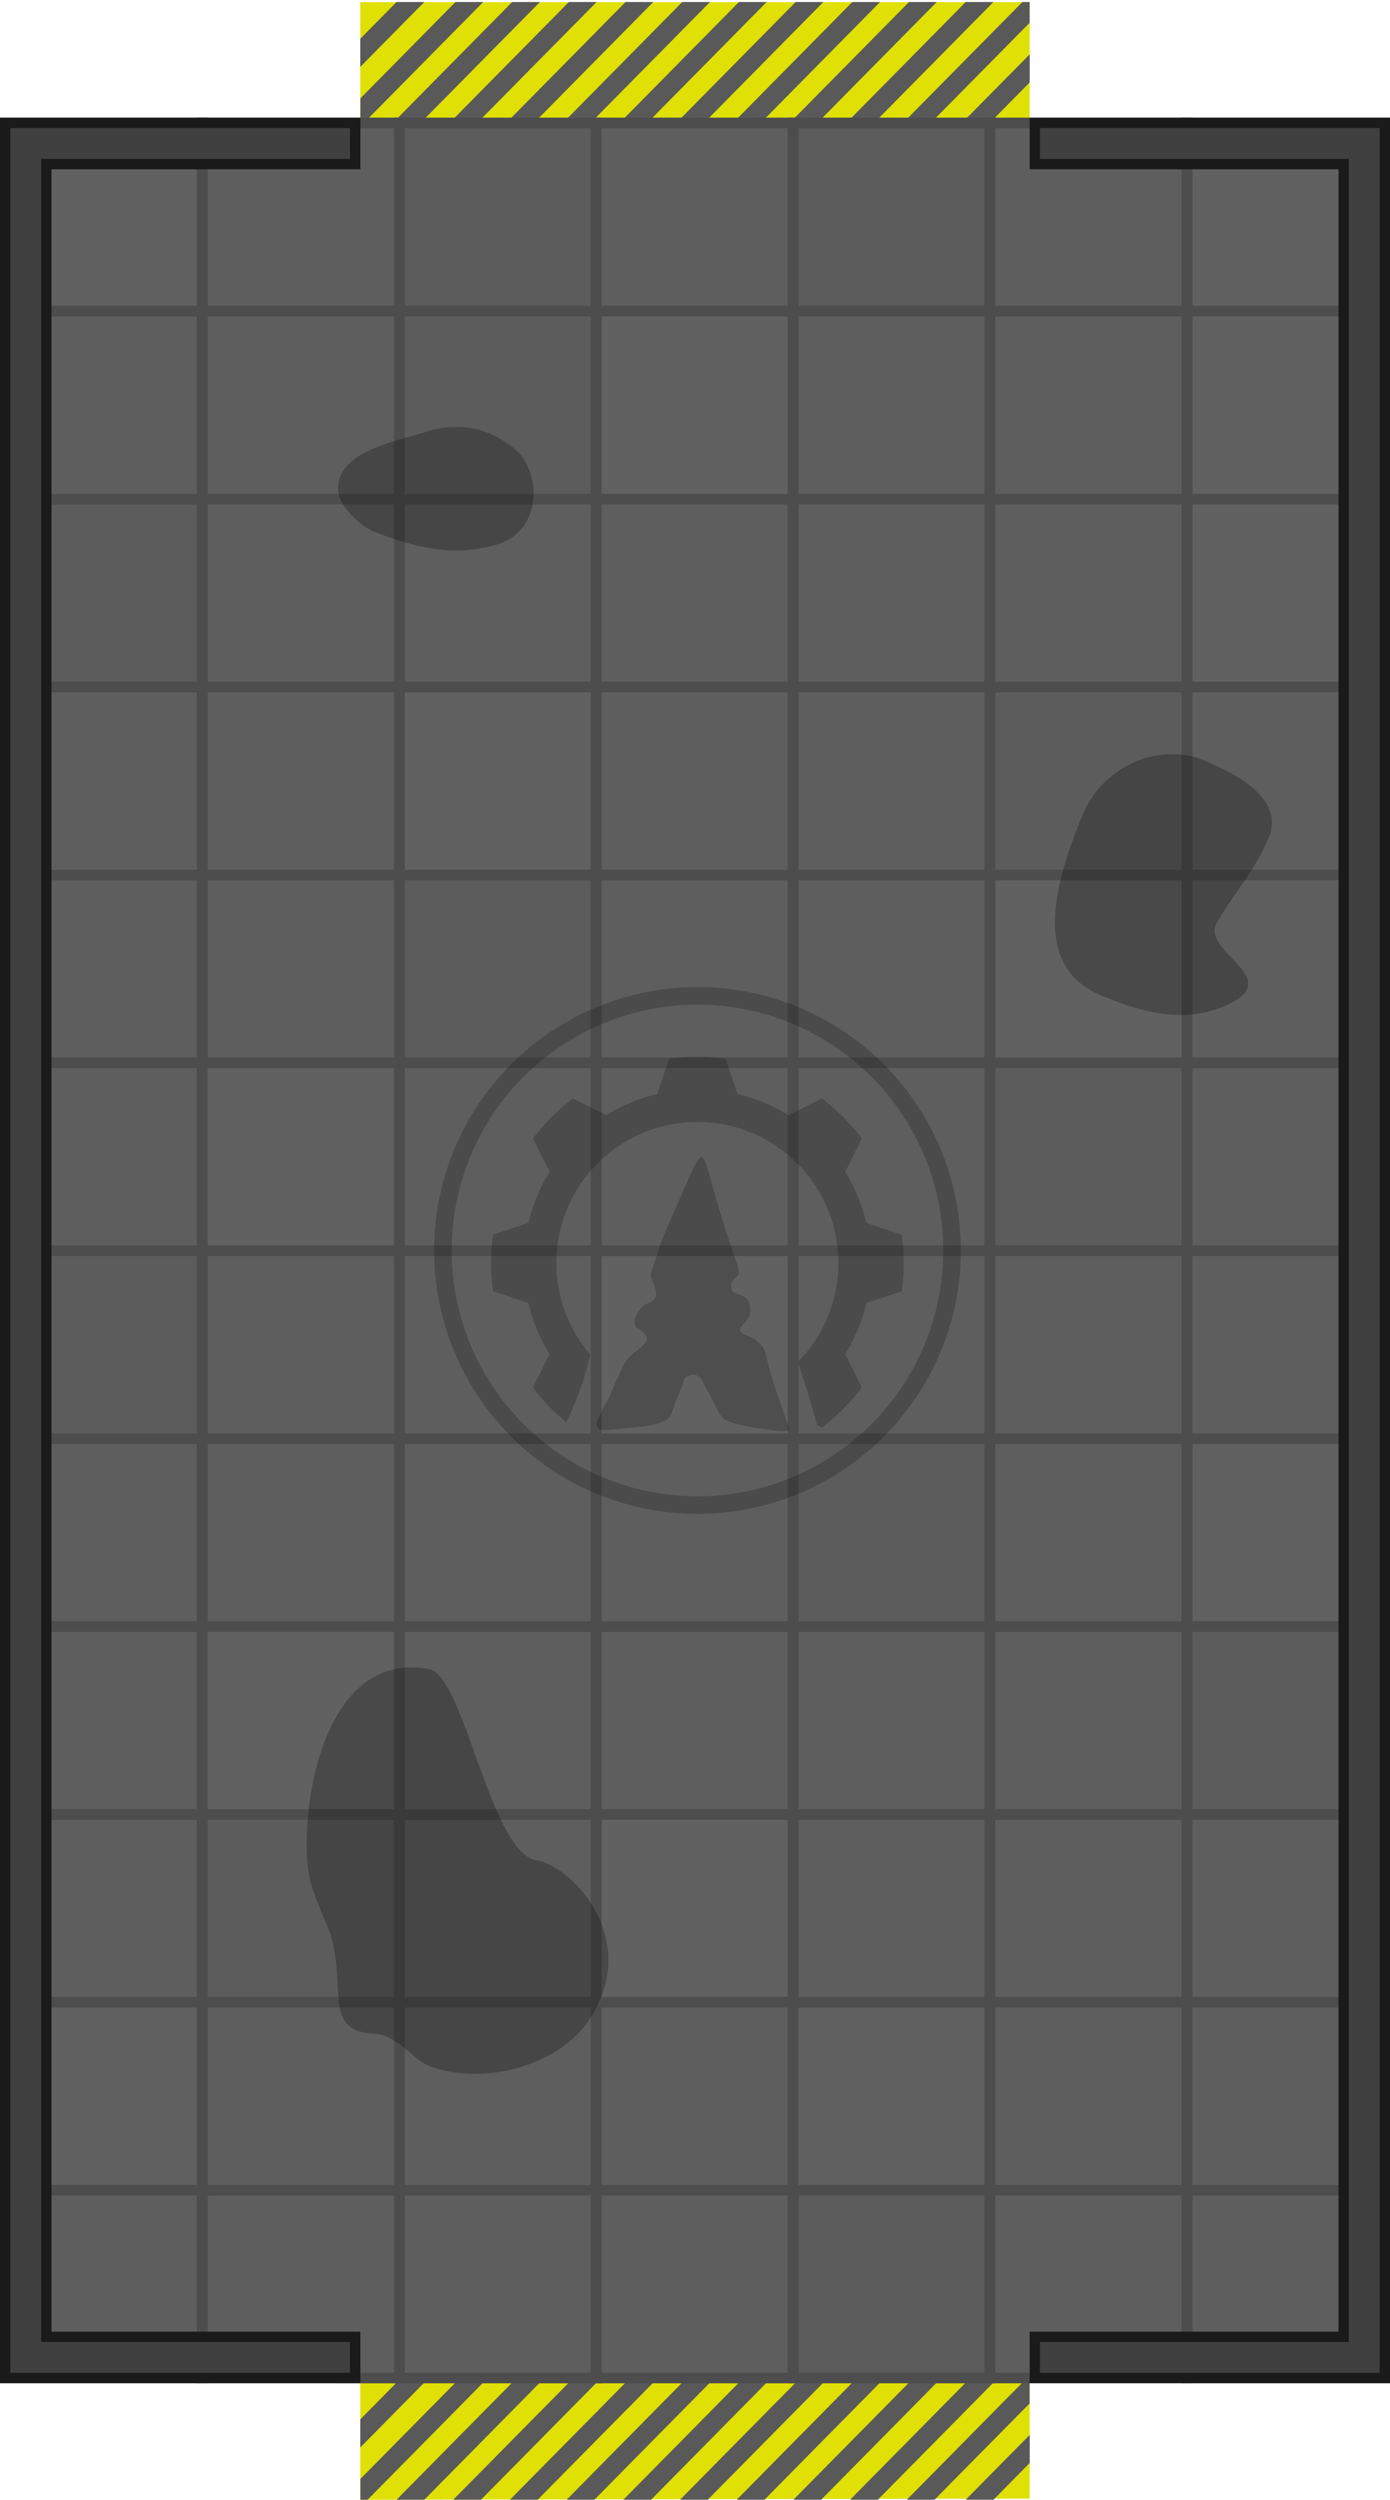 <svg xmlns="http://www.w3.org/2000/svg" width="540.001" height="971.105" viewBox="0 0 285.751 513.876"><path d="M-8844.329 10771.902v23.814l-137.595.233v-24.047z" style="fill:#e0e005;stroke-width:2.628;stroke-linecap:round" transform="translate(9055.994 -10771.456)"/><path d="m-8950.705 10771.868-23.768 24.081h5.701l23.768-24.081zM-8939.05 10771.868l-23.768 24.081h5.701l23.768-24.081zM-8845.811 10771.868l-23.769 24.081h5.702l19.548-19.806v-4.275zM-8844.312 10782.62l-13.156 13.329h5.702l7.454-7.553zM-8962.36 10771.869l-19.547 19.804v4.276h1.48l23.769-24.081zM-8974.47 10771.868l-7.454 7.552v5.776l13.155-13.328zM-8927.395 10771.868l-23.768 24.081h5.7l23.769-24.081zM-8915.74 10771.868l-23.768 24.081h5.7l23.769-24.081zM-8904.086 10771.868l-23.768 24.081h5.701l23.768-24.081zM-8892.43 10771.868l-23.769 24.081h5.701l23.768-24.081zM-8869.121 10771.868l-23.769 24.081h5.702l23.767-24.081zM-8880.776 10771.868l-23.768 24.081h5.7l23.769-24.081zM-8857.467 10771.868l-23.768 24.081h5.701l23.768-24.081z" style="fill:#595959;fill-opacity:1;stroke-width:.995;stroke-linecap:round" transform="translate(9055.994 -10771.456)"/><path d="M-8844.329 10771.902v23.814l-137.595.233v-24.047z" style="fill:#e0e005;stroke-width:2.628;stroke-linecap:round" transform="translate(9055.994 -10282.107)"/><path d="m-8950.705 10771.868-23.768 24.081h5.701l23.768-24.081zM-8939.05 10771.868l-23.768 24.081h5.701l23.768-24.081zM-8845.811 10771.868l-23.769 24.081h5.702l19.548-19.806v-4.275zM-8844.312 10782.62l-13.156 13.329h5.702l7.454-7.553zM-8962.36 10771.869l-19.547 19.804v4.276h1.48l23.769-24.081zM-8974.47 10771.868l-7.454 7.552v5.776l13.155-13.328zM-8927.395 10771.868l-23.768 24.081h5.7l23.769-24.081zM-8915.74 10771.868l-23.768 24.081h5.7l23.769-24.081zM-8904.086 10771.868l-23.768 24.081h5.701l23.768-24.081zM-8892.43 10771.868l-23.769 24.081h5.701l23.768-24.081zM-8869.121 10771.868l-23.769 24.081h5.702l23.767-24.081zM-8880.776 10771.868l-23.768 24.081h5.7l23.769-24.081zM-8857.467 10771.868l-23.768 24.081h5.701l23.768-24.081z" style="fill:#595959;fill-opacity:1;stroke-width:.995;stroke-linecap:round" transform="translate(9055.994 -10282.107)"/><path d="M306.436 130.03v42.845h42.189v-42.846zm4.5 4.5h33.189v33.845h-33.19z" style="fill:#4d4d4d;paint-order:markers stroke fill" transform="matrix(0 .968 -1 0 172.876 152.441)"/><path d="M308.686 132.28h37.689v38.346h-37.689z" style="fill:#5e5e5e;paint-order:markers stroke fill" transform="matrix(0 .968 -1 0 172.876 152.441)"/><path d="M306.436 89.578v42.846h42.189V89.578Zm4.5 4.5h33.189v33.846h-33.19z" style="fill:#4d4d4d;paint-order:markers stroke fill" transform="matrix(0 .968 -1 0 172.876 152.441)"/><path d="M308.686 91.829h37.689v38.345h-37.689z" style="fill:#5e5e5e;paint-order:markers stroke fill" transform="matrix(0 .968 -1 0 172.876 152.441)"/><path d="M306.436 49.047v42.846h42.189V49.047Zm4.5 4.5h33.189v33.846h-33.19z" style="fill:#4d4d4d;paint-order:markers stroke fill" transform="matrix(0 .968 -1 0 172.876 152.441)"/><path d="M308.686 51.296h37.689v38.346h-37.689z" style="fill:#5e5e5e;paint-order:markers stroke fill" transform="matrix(0 .968 -1 0 172.876 152.441)"/><path d="M306.436 8.596V51.44h42.189V8.596Zm4.5 4.5h33.189V46.94h-33.19z" style="fill:#4d4d4d;paint-order:markers stroke fill" transform="matrix(0 .968 -1 0 172.876 152.441)"/><path d="M308.686 10.845h37.689V49.19h-37.689z" style="fill:#5e5e5e;paint-order:markers stroke fill" transform="matrix(0 .968 -1 0 172.876 152.441)"/><path d="M306.436-31.89v42.845h42.189V-31.89zm4.5 4.5h33.189V6.454h-33.19z" style="fill:#4d4d4d;paint-order:markers stroke fill" transform="matrix(0 .968 -1 0 172.876 152.441)"/><path d="M308.686-29.64h37.689V8.705h-37.689z" style="fill:#5c5c5c;paint-order:markers stroke fill" transform="matrix(0 .968 -1 0 172.876 152.441)"/><path d="M306.436-72.342v42.846h42.189v-42.846zm4.5 4.5h33.189v33.846h-33.19z" style="fill:#4d4d4d;paint-order:markers stroke fill" transform="matrix(0 .968 -1 0 172.876 152.441)"/><path d="M308.686-70.092h37.689v38.346h-37.689z" style="fill:#5e5e5e;paint-order:markers stroke fill" transform="matrix(0 .968 -1 0 172.876 152.441)"/><path d="M306.436-112.875v42.846h42.189v-42.846Zm4.5 4.502h33.189v33.844h-33.19z" style="fill:#4d4d4d;paint-order:markers stroke fill" transform="matrix(0 .968 -1 0 172.876 152.441)"/><path d="M308.686-110.624h37.689v38.346h-37.689z" style="fill:#5e5e5e;paint-order:markers stroke fill" transform="matrix(0 .968 -1 0 172.876 152.441)"/><path d="M266.56 130.03v42.845h42.19v-42.846zm4.5 4.5h33.19v33.845h-33.19z" style="fill:#4d4d4d;paint-order:markers stroke fill" transform="matrix(0 .968 -1 0 172.876 152.441)"/><path d="M268.811 132.28H306.5v38.346H268.81Z" style="fill:#616161;paint-order:markers stroke fill" transform="matrix(0 .968 -1 0 172.876 152.441)"/><path d="M266.56 89.578v42.846h42.19V89.578Zm4.5 4.5h33.19v33.846h-33.19z" style="fill:#4d4d4d;paint-order:markers stroke fill" transform="matrix(0 .968 -1 0 172.876 152.441)"/><path d="M268.811 91.829H306.5v38.345H268.81Z" style="fill:#5e5e5e;paint-order:markers stroke fill" transform="matrix(0 .968 -1 0 172.876 152.441)"/><path d="M266.56 49.047v42.846h42.19V49.047Zm4.5 4.5h33.19v33.846h-33.19z" style="fill:#4d4d4d;paint-order:markers stroke fill" transform="matrix(0 .968 -1 0 172.876 152.441)"/><path d="M268.811 51.296H306.5v38.346H268.81Z" style="fill:#5e5e5e;paint-order:markers stroke fill" transform="matrix(0 .968 -1 0 172.876 152.441)"/><path d="M266.56 8.596V51.44h42.19V8.596Zm4.5 4.5h33.19V46.94h-33.19z" style="fill:#4d4d4d;paint-order:markers stroke fill" transform="matrix(0 .968 -1 0 172.876 152.441)"/><path d="M268.811 10.845H306.5V49.19H268.81Z" style="fill:#5e5e5e;paint-order:markers stroke fill" transform="matrix(0 .968 -1 0 172.876 152.441)"/><path d="M266.56-31.89v42.845h42.19V-31.89zm4.5 4.5h33.19V6.454h-33.19z" style="fill:#4d4d4d;paint-order:markers stroke fill" transform="matrix(0 .968 -1 0 172.876 152.441)"/><path d="M268.811-29.64H306.5V8.705H268.81Z" style="fill:#616161;paint-order:markers stroke fill" transform="matrix(0 .968 -1 0 172.876 152.441)"/><path d="M266.56-72.342v42.846h42.19v-42.846zm4.5 4.5h33.19v33.846h-33.19z" style="fill:#4d4d4d;paint-order:markers stroke fill" transform="matrix(0 .968 -1 0 172.876 152.441)"/><path d="M268.811-70.092H306.5v38.346H268.81Z" style="fill:#5e5e5e;paint-order:markers stroke fill" transform="matrix(0 .968 -1 0 172.876 152.441)"/><path d="M266.56-112.875v42.846h42.19v-42.846Zm4.5 4.502h33.19v33.844h-33.19z" style="fill:#4d4d4d;paint-order:markers stroke fill" transform="matrix(0 .968 -1 0 172.876 152.441)"/><path d="M268.811-110.624H306.5v38.346H268.81Z" style="fill:#5e5e5e;paint-order:markers stroke fill" transform="matrix(0 .968 -1 0 172.876 152.441)"/><path d="M226.646 130.03v42.845h42.188v-42.846zm4.5 4.5h33.188v33.845h-33.188z" style="fill:#4d4d4d;paint-order:markers stroke fill" transform="matrix(0 .968 -1 0 172.876 152.441)"/><path d="M228.896 132.28h37.688v38.346h-37.688z" style="fill:#5e5e5e;paint-order:markers stroke fill" transform="matrix(0 .968 -1 0 172.876 152.441)"/><path d="M226.646 89.578v42.846h42.188V89.578Zm4.5 4.5h33.188v33.846h-33.188z" style="fill:#4d4d4d;paint-order:markers stroke fill" transform="matrix(0 .968 -1 0 172.876 152.441)"/><path d="M228.896 91.829h37.688v38.345h-37.688z" style="fill:#5c5c5c;paint-order:markers stroke fill" transform="matrix(0 .968 -1 0 172.876 152.441)"/><path d="M226.646 49.047v42.846h42.188V49.047Zm4.5 4.5h33.188v33.846h-33.188z" style="fill:#4d4d4d;paint-order:markers stroke fill" transform="matrix(0 .968 -1 0 172.876 152.441)"/><path d="M228.896 51.296h37.688v38.346h-37.688Z" style="fill:#5e5e5e;paint-order:markers stroke fill" transform="matrix(0 .968 -1 0 172.876 152.441)"/><path d="M226.646 8.596V51.44h42.188V8.596Zm4.5 4.5h33.188V46.94h-33.188z" style="fill:#4d4d4d;paint-order:markers stroke fill" transform="matrix(0 .968 -1 0 172.876 152.441)"/><path d="M228.896 10.845h37.688V49.19h-37.688z" style="fill:#616161;paint-order:markers stroke fill" transform="matrix(0 .968 -1 0 172.876 152.441)"/><path d="M226.646-31.89v42.845h42.188V-31.89zm4.5 4.5h33.188V6.454h-33.188z" style="fill:#4d4d4d;paint-order:markers stroke fill" transform="matrix(0 .968 -1 0 172.876 152.441)"/><path d="M228.896-29.64h37.688V8.705h-37.688z" style="fill:#5e5e5e;paint-order:markers stroke fill" transform="matrix(0 .968 -1 0 172.876 152.441)"/><path d="M226.646-72.342v42.846h42.188v-42.846zm4.5 4.5h33.188v33.846h-33.188z" style="fill:#4d4d4d;paint-order:markers stroke fill" transform="matrix(0 .968 -1 0 172.876 152.441)"/><path d="M228.896-70.092h37.688v38.346h-37.688z" style="fill:#5e5e5e;paint-order:markers stroke fill" transform="matrix(0 .968 -1 0 172.876 152.441)"/><path d="M226.646-112.875v42.846h42.188v-42.846Zm4.5 4.502h33.188v33.844h-33.188z" style="fill:#4d4d4d;paint-order:markers stroke fill" transform="matrix(0 .968 -1 0 172.876 152.441)"/><path d="M228.896-110.624h37.688v38.346h-37.688z" style="fill:#5e5e5e;paint-order:markers stroke fill" transform="matrix(0 .968 -1 0 172.876 152.441)"/><path d="M186.77 130.03v42.845h42.189v-42.846zm4.5 4.5h33.189v33.845h-33.19z" style="fill:#4d4d4d;paint-order:markers stroke fill" transform="matrix(0 .968 -1 0 172.876 152.441)"/><path d="M189.02 132.28h37.689v38.346H189.02z" style="fill:#5e5e5e;paint-order:markers stroke fill" transform="matrix(0 .968 -1 0 172.876 152.441)"/><path d="M186.77 89.578v42.846h42.189V89.578Zm4.5 4.5h33.189v33.846h-33.19z" style="fill:#4d4d4d;paint-order:markers stroke fill" transform="matrix(0 .968 -1 0 172.876 152.441)"/><path d="M189.02 91.829h37.689v38.345H189.02z" style="fill:#616161;paint-order:markers stroke fill" transform="matrix(0 .968 -1 0 172.876 152.441)"/><path d="M186.77 49.047v42.846h42.189V49.047Zm4.5 4.5h33.189v33.846h-33.19z" style="fill:#4d4d4d;paint-order:markers stroke fill" transform="matrix(0 .968 -1 0 172.876 152.441)"/><path d="M189.02 51.296h37.689v38.346H189.02z" style="fill:#5e5e5e;paint-order:markers stroke fill" transform="matrix(0 .968 -1 0 172.876 152.441)"/><path d="M186.77 8.596V51.44h42.189V8.596Zm4.5 4.5h33.189V46.94h-33.19z" style="fill:#4d4d4d;paint-order:markers stroke fill" transform="matrix(0 .968 -1 0 172.876 152.441)"/><path d="M189.02 10.845h37.689V49.19H189.02z" style="fill:#5e5e5e;paint-order:markers stroke fill" transform="matrix(0 .968 -1 0 172.876 152.441)"/><path d="M186.77-31.89v42.845h42.189V-31.89zm4.5 4.5h33.189V6.454h-33.19z" style="fill:#4d4d4d;paint-order:markers stroke fill" transform="matrix(0 .968 -1 0 172.876 152.441)"/><path d="M189.02-29.64h37.689V8.705H189.02z" style="fill:#5e5e5e;paint-order:markers stroke fill" transform="matrix(0 .968 -1 0 172.876 152.441)"/><path d="M186.77-72.342v42.846h42.189v-42.846zm4.5 4.5h33.189v33.846h-33.19z" style="fill:#4d4d4d;paint-order:markers stroke fill" transform="matrix(0 .968 -1 0 172.876 152.441)"/><path d="M189.02-70.092h37.689v38.346H189.02z" style="fill:#5e5e5e;paint-order:markers stroke fill" transform="matrix(0 .968 -1 0 172.876 152.441)"/><path d="M186.77-112.875v42.846h42.189v-42.846Zm4.5 4.502h33.189v33.844h-33.19z" style="fill:#4d4d4d;paint-order:markers stroke fill" transform="matrix(0 .968 -1 0 172.876 152.441)"/><path d="M189.02-110.624h37.689v38.346H189.02z" style="fill:#5c5c5c;paint-order:markers stroke fill" transform="matrix(0 .968 -1 0 172.876 152.441)"/><path d="M146.854 130.03v42.845h42.189v-42.846zm4.5 4.5h33.189v33.845h-33.19z" style="fill:#4d4d4d;paint-order:markers stroke fill" transform="matrix(0 .968 -1 0 172.876 152.441)"/><path d="M149.104 132.28h37.688v38.346h-37.688z" style="fill:#5e5e5e;paint-order:markers stroke fill" transform="matrix(0 .968 -1 0 172.876 152.441)"/><path d="M146.854 89.578v42.846h42.189V89.578Zm4.5 4.5h33.189v33.846h-33.19z" style="fill:#4d4d4d;paint-order:markers stroke fill" transform="matrix(0 .968 -1 0 172.876 152.441)"/><path d="M149.104 91.829h37.688v38.345h-37.688z" style="fill:#5e5e5e;paint-order:markers stroke fill" transform="matrix(0 .968 -1 0 172.876 152.441)"/><path d="M146.854 49.047v42.846h42.189V49.047Zm4.5 4.5h33.189v33.846h-33.19z" style="fill:#4d4d4d;paint-order:markers stroke fill" transform="matrix(0 .968 -1 0 172.876 152.441)"/><path d="M149.104 51.296h37.688v38.346h-37.688z" style="fill:#5e5e5e;paint-order:markers stroke fill" transform="matrix(0 .968 -1 0 172.876 152.441)"/><path d="M146.854 8.596V51.44h42.189V8.596Zm4.5 4.5h33.189V46.94h-33.19z" style="fill:#4d4d4d;paint-order:markers stroke fill" transform="matrix(0 .968 -1 0 172.876 152.441)"/><path d="M149.104 10.845h37.688V49.19h-37.688z" style="fill:#5e5e5e;paint-order:markers stroke fill" transform="matrix(0 .968 -1 0 172.876 152.441)"/><path d="M146.854-31.89v42.845h42.189V-31.89zm4.5 4.5h33.189V6.454h-33.19z" style="fill:#4d4d4d;paint-order:markers stroke fill" transform="matrix(0 .968 -1 0 172.876 152.441)"/><path d="M149.104-29.64h37.688V8.705h-37.688z" style="fill:#5c5c5c;paint-order:markers stroke fill" transform="matrix(0 .968 -1 0 172.876 152.441)"/><path d="M146.854-72.342v42.846h42.189v-42.846zm4.5 4.5h33.189v33.846h-33.19z" style="fill:#4d4d4d;paint-order:markers stroke fill" transform="matrix(0 .968 -1 0 172.876 152.441)"/><path d="M149.104-70.092h37.688v38.346h-37.688z" style="fill:#5e5e5e;paint-order:markers stroke fill" transform="matrix(0 .968 -1 0 172.876 152.441)"/><path d="M146.854-112.875v42.846h42.189v-42.846Zm4.5 4.502h33.189v33.844h-33.19z" style="fill:#4d4d4d;paint-order:markers stroke fill" transform="matrix(0 .968 -1 0 172.876 152.441)"/><path d="M149.104-110.624h37.688v38.346h-37.688z" style="fill:#616161;paint-order:markers stroke fill" transform="matrix(0 .968 -1 0 172.876 152.441)"/><path d="M106.979 130.03v42.845h42.189v-42.846zm4.5 4.5h33.187v33.845h-33.187z" style="fill:#4d4d4d;paint-order:markers stroke fill" transform="matrix(0 .968 -1 0 172.876 152.441)"/><path d="M109.228 132.28h37.689v38.346h-37.689z" style="fill:#5c5c5c;paint-order:markers stroke fill" transform="matrix(0 .968 -1 0 172.876 152.441)"/><path d="M106.979 89.578v42.846h42.189V89.578Zm4.5 4.5h33.187v33.846h-33.187z" style="fill:#4d4d4d;paint-order:markers stroke fill" transform="matrix(0 .968 -1 0 172.876 152.441)"/><path d="M109.228 91.829h37.689v38.345h-37.689z" style="fill:#5e5e5e;paint-order:markers stroke fill" transform="matrix(0 .968 -1 0 172.876 152.441)"/><path d="M106.979 49.047v42.846h42.189V49.047Zm4.5 4.5h33.187v33.846h-33.187z" style="fill:#4d4d4d;paint-order:markers stroke fill" transform="matrix(0 .968 -1 0 172.876 152.441)"/><path d="M109.228 51.296h37.689v38.346h-37.689Z" style="fill:#5e5e5e;paint-order:markers stroke fill" transform="matrix(0 .968 -1 0 172.876 152.441)"/><path d="M106.979 8.596V51.44h42.189V8.596Zm4.5 4.5h33.187V46.94h-33.187z" style="fill:#4d4d4d;paint-order:markers stroke fill" transform="matrix(0 .968 -1 0 172.876 152.441)"/><path d="M109.228 10.845h37.689V49.19h-37.689z" style="fill:#616161;paint-order:markers stroke fill" transform="matrix(0 .968 -1 0 172.876 152.441)"/><path d="M106.979-31.89v42.845h42.189V-31.89zm4.5 4.5h33.187V6.454h-33.187z" style="fill:#4d4d4d;paint-order:markers stroke fill" transform="matrix(0 .968 -1 0 172.876 152.441)"/><path d="M109.228-29.64h37.689V8.705h-37.689z" style="fill:#5e5e5e;paint-order:markers stroke fill" transform="matrix(0 .968 -1 0 172.876 152.441)"/><path d="M106.979-72.342v42.846h42.189v-42.846zm4.5 4.5h33.187v33.846h-33.187z" style="fill:#4d4d4d;paint-order:markers stroke fill" transform="matrix(0 .968 -1 0 172.876 152.441)"/><path d="M109.228-70.092h37.689v38.346h-37.689z" style="fill:#5e5e5e;paint-order:markers stroke fill" transform="matrix(0 .968 -1 0 172.876 152.441)"/><path d="M106.979-112.875v42.846h42.189v-42.846Zm4.5 4.502h33.187v33.844h-33.187z" style="fill:#4d4d4d;paint-order:markers stroke fill" transform="matrix(0 .968 -1 0 172.876 152.441)"/><path d="M109.228-110.624h37.689v38.346h-37.689z" style="fill:#5e5e5e;paint-order:markers stroke fill" transform="matrix(0 .968 -1 0 172.876 152.441)"/><path d="M67.05 130.03v42.845h42.19v-42.846zm4.5 4.5h33.19v33.845H71.55Z" style="fill:#4d4d4d;paint-order:markers stroke fill" transform="matrix(0 .968 -1 0 172.876 152.441)"/><path d="M69.3 132.28h37.69v38.346H69.3z" style="fill:#5e5e5e;paint-order:markers stroke fill" transform="matrix(0 .968 -1 0 172.876 152.441)"/><path d="M67.05 89.578v42.846h42.19V89.578Zm4.5 4.5h33.19v33.846H71.55Z" style="fill:#4d4d4d;paint-order:markers stroke fill" transform="matrix(0 .968 -1 0 172.876 152.441)"/><path d="M69.3 91.829h37.69v38.345H69.3z" style="fill:#616161;paint-order:markers stroke fill" transform="matrix(0 .968 -1 0 172.876 152.441)"/><path d="M67.05 49.047v42.846h42.19V49.047Zm4.5 4.5h33.19v33.846H71.55Z" style="fill:#4d4d4d;paint-order:markers stroke fill" transform="matrix(0 .968 -1 0 172.876 152.441)"/><path d="M69.3 51.296h37.69v38.346H69.3z" style="fill:#5e5e5e;paint-order:markers stroke fill" transform="matrix(0 .968 -1 0 172.876 152.441)"/><path d="M67.05 8.596V51.44h42.19V8.596Zm4.5 4.5h33.19V46.94H71.55Z" style="fill:#4d4d4d;paint-order:markers stroke fill" transform="matrix(0 .968 -1 0 172.876 152.441)"/><path d="M69.3 10.845h37.69V49.19H69.3z" style="fill:#5e5e5e;paint-order:markers stroke fill" transform="matrix(0 .968 -1 0 172.876 152.441)"/><path d="M67.05-31.89v42.845h42.19V-31.89zm4.5 4.5h33.19V6.454H71.55Z" style="fill:#4d4d4d;paint-order:markers stroke fill" transform="matrix(0 .968 -1 0 172.876 152.441)"/><path d="M69.3-29.64h37.69V8.705H69.3z" style="fill:#5e5e5e;paint-order:markers stroke fill" transform="matrix(0 .968 -1 0 172.876 152.441)"/><path d="M67.05-72.342v42.846h42.19v-42.846zm4.5 4.5h33.19v33.846H71.55Z" style="fill:#4d4d4d;paint-order:markers stroke fill" transform="matrix(0 .968 -1 0 172.876 152.441)"/><path d="M69.3-70.092h37.69v38.346H69.3z" style="fill:#5c5c5c;paint-order:markers stroke fill" transform="matrix(0 .968 -1 0 172.876 152.441)"/><path d="M67.05-112.875v42.846h42.19v-42.846Zm4.5 4.502h33.19v33.844H71.55Z" style="fill:#4d4d4d;paint-order:markers stroke fill" transform="matrix(0 .968 -1 0 172.876 152.441)"/><path d="M69.3-110.624h37.69v38.346H69.3z" style="fill:#5e5e5e;paint-order:markers stroke fill" transform="matrix(0 .968 -1 0 172.876 152.441)"/><path d="M27.135 130.03v42.845h42.19v-42.846zm4.5 4.5h33.19v33.845h-33.19Z" style="fill:#4d4d4d;paint-order:markers stroke fill" transform="matrix(0 .968 -1 0 172.876 152.441)"/><path d="M29.385 132.28h37.689v38.346H29.385Z" style="fill:#5e5e5e;paint-order:markers stroke fill" transform="matrix(0 .968 -1 0 172.876 152.441)"/><path d="M27.135 89.578v42.846h42.19V89.578Zm4.5 4.5h33.19v33.846h-33.19Z" style="fill:#4d4d4d;paint-order:markers stroke fill" transform="matrix(0 .968 -1 0 172.876 152.441)"/><path d="M29.385 91.829h37.689v38.345H29.385Z" style="fill:#5e5e5e;paint-order:markers stroke fill" transform="matrix(0 .968 -1 0 172.876 152.441)"/><path d="M27.135 49.047v42.846h42.19V49.047Zm4.5 4.5h33.19v33.846h-33.19Z" style="fill:#4d4d4d;paint-order:markers stroke fill" transform="matrix(0 .968 -1 0 172.876 152.441)"/><path d="M29.385 51.296h37.689v38.346H29.385Z" style="fill:#5c5c5c;paint-order:markers stroke fill" transform="matrix(0 .968 -1 0 172.876 152.441)"/><path d="M27.135 8.596V51.44h42.19V8.596Zm4.5 4.5h33.19V46.94h-33.19Z" style="fill:#4d4d4d;paint-order:markers stroke fill" transform="matrix(0 .968 -1 0 172.876 152.441)"/><path d="M29.385 10.845h37.689V49.19H29.385Z" style="fill:#5e5e5e;paint-order:markers stroke fill" transform="matrix(0 .968 -1 0 172.876 152.441)"/><path d="M27.135-31.89v42.845h42.19V-31.89zm4.5 4.5h33.19V6.454h-33.19Z" style="fill:#4d4d4d;paint-order:markers stroke fill" transform="matrix(0 .968 -1 0 172.876 152.441)"/><path d="M29.385-29.64h37.689V8.705H29.385Z" style="fill:#5e5e5e;paint-order:markers stroke fill" transform="matrix(0 .968 -1 0 172.876 152.441)"/><path d="M27.135-72.342v42.846h42.19v-42.846zm4.5 4.5h33.19v33.846h-33.19Z" style="fill:#4d4d4d;paint-order:markers stroke fill" transform="matrix(0 .968 -1 0 172.876 152.441)"/><path d="M29.385-70.092h37.689v38.346H29.385Z" style="fill:#616161;paint-order:markers stroke fill" transform="matrix(0 .968 -1 0 172.876 152.441)"/><path d="M27.135-112.875v42.846h42.19v-42.846Zm4.5 4.502h33.19v33.844h-33.19Z" style="fill:#4d4d4d;paint-order:markers stroke fill" transform="matrix(0 .968 -1 0 172.876 152.441)"/><path d="M29.385-110.624h37.689v38.346H29.385Z" style="fill:#5e5e5e;paint-order:markers stroke fill" transform="matrix(0 .968 -1 0 172.876 152.441)"/><path d="M-12.74 130.03v42.845h42.19v-42.846zm4.5 4.5h33.19v33.845H-8.24Z" style="fill:#4d4d4d;paint-order:markers stroke fill" transform="matrix(0 .968 -1 0 172.876 152.441)"/><path d="M-10.49 132.28h37.689v38.346H-10.49z" style="fill:#5e5e5e;paint-order:markers stroke fill" transform="matrix(0 .968 -1 0 172.876 152.441)"/><path d="M-12.74 89.578v42.846h42.19V89.578Zm4.5 4.5h33.19v33.846H-8.24Z" style="fill:#4d4d4d;paint-order:markers stroke fill" transform="matrix(0 .968 -1 0 172.876 152.441)"/><path d="M-10.49 91.829h37.689v38.345H-10.49z" style="fill:#5e5e5e;paint-order:markers stroke fill" transform="matrix(0 .968 -1 0 172.876 152.441)"/><path d="M-12.74 49.047v42.846h42.19V49.047Zm4.5 4.5h33.19v33.846H-8.24Z" style="fill:#4d4d4d;paint-order:markers stroke fill" transform="matrix(0 .968 -1 0 172.876 152.441)"/><path d="M-10.49 51.296h37.689v38.346H-10.49Z" style="fill:#616161;paint-order:markers stroke fill" transform="matrix(0 .968 -1 0 172.876 152.441)"/><path d="M-12.74 8.596V51.44h42.19V8.596Zm4.5 4.5h33.19V46.94H-8.24Z" style="fill:#4d4d4d;paint-order:markers stroke fill" transform="matrix(0 .968 -1 0 172.876 152.441)"/><path d="M-10.49 10.845h37.689V49.19H-10.49z" style="fill:#5e5e5e;paint-order:markers stroke fill" transform="matrix(0 .968 -1 0 172.876 152.441)"/><path d="M-12.74-31.89v42.845h42.19V-31.89zm4.5 4.5h33.19V6.454H-8.24Z" style="fill:#4d4d4d;paint-order:markers stroke fill" transform="matrix(0 .968 -1 0 172.876 152.441)"/><path d="M-10.49-29.64h37.689V8.705H-10.49z" style="fill:#5e5e5e;paint-order:markers stroke fill" transform="matrix(0 .968 -1 0 172.876 152.441)"/><path d="M-12.74-72.342v42.846h42.19v-42.846zm4.5 4.5h33.19v33.846H-8.24Z" style="fill:#4d4d4d;paint-order:markers stroke fill" transform="matrix(0 .968 -1 0 172.876 152.441)"/><path d="M-10.49-70.092h37.689v38.346H-10.49z" style="fill:#5c5c5c;paint-order:markers stroke fill" transform="matrix(0 .968 -1 0 172.876 152.441)"/><path d="M-12.74-112.875v42.846h42.19v-42.846Zm4.5 4.502h33.19v33.844H-8.24Z" style="fill:#4d4d4d;paint-order:markers stroke fill" transform="matrix(0 .968 -1 0 172.876 152.441)"/><path d="M-10.49-110.624h37.689v38.346H-10.49z" style="fill:#5e5e5e;paint-order:markers stroke fill" transform="matrix(0 .968 -1 0 172.876 152.441)"/><path d="M-52.656 130.03v42.845h42.187v-42.846zm4.5 4.5h33.187v33.845h-33.187z" style="fill:#4d4d4d;paint-order:markers stroke fill" transform="matrix(0 .968 -1 0 172.876 152.441)"/><path d="M-50.407 132.28h37.689v38.346h-37.689z" style="fill:#5c5c5c;paint-order:markers stroke fill" transform="matrix(0 .968 -1 0 172.876 152.441)"/><path d="M-52.656 89.578v42.846h42.187V89.578Zm4.5 4.5h33.187v33.846h-33.187z" style="fill:#4d4d4d;paint-order:markers stroke fill" transform="matrix(0 .968 -1 0 172.876 152.441)"/><path d="M-50.407 91.829h37.689v38.345h-37.689z" style="fill:#5e5e5e;paint-order:markers stroke fill" transform="matrix(0 .968 -1 0 172.876 152.441)"/><path d="M-52.656 49.047v42.846h42.187V49.047Zm4.5 4.5h33.187v33.846h-33.187z" style="fill:#4d4d4d;paint-order:markers stroke fill" transform="matrix(0 .968 -1 0 172.876 152.441)"/><path d="M-50.407 51.296h37.689v38.346h-37.689z" style="fill:#5e5e5e;paint-order:markers stroke fill" transform="matrix(0 .968 -1 0 172.876 152.441)"/><path d="M-52.656 8.596V51.44h42.187V8.596Zm4.5 4.5h33.187V46.94h-33.187z" style="fill:#4d4d4d;paint-order:markers stroke fill" transform="matrix(0 .968 -1 0 172.876 152.441)"/><path d="M-50.407 10.845h37.689V49.19h-37.689z" style="fill:#5e5e5e;paint-order:markers stroke fill" transform="matrix(0 .968 -1 0 172.876 152.441)"/><path d="M-52.656-31.89v42.845h42.187V-31.89zm4.5 4.5h33.187V6.454h-33.187z" style="fill:#4d4d4d;paint-order:markers stroke fill" transform="matrix(0 .968 -1 0 172.876 152.441)"/><path d="M-50.407-29.64h37.689V8.705h-37.689z" style="fill:#5e5e5e;paint-order:markers stroke fill" transform="matrix(0 .968 -1 0 172.876 152.441)"/><path d="M-52.656-72.342v42.846h42.187v-42.846zm4.5 4.5h33.187v33.846h-33.187z" style="fill:#4d4d4d;paint-order:markers stroke fill" transform="matrix(0 .968 -1 0 172.876 152.441)"/><path d="M-50.407-70.092h37.689v38.346h-37.689z" style="fill:#5e5e5e;paint-order:markers stroke fill" transform="matrix(0 .968 -1 0 172.876 152.441)"/><path d="M-52.656-112.875v42.846h42.187v-42.846Zm4.5 4.502h33.187v33.844h-33.187z" style="fill:#4d4d4d;paint-order:markers stroke fill" transform="matrix(0 .968 -1 0 172.876 152.441)"/><path d="M-50.407-110.624h37.689v38.346h-37.689z" style="fill:#616161;paint-order:markers stroke fill" transform="matrix(0 .968 -1 0 172.876 152.441)"/><path d="M-92.531 130.03v42.845h42.187v-42.846zm4.5 4.5h33.187v33.845H-88.03z" style="fill:#4d4d4d;paint-order:markers stroke fill" transform="matrix(0 .968 -1 0 172.876 152.441)"/><path d="M-90.282 132.28h37.689v38.346h-37.689z" style="fill:#5e5e5e;paint-order:markers stroke fill" transform="matrix(0 .968 -1 0 172.876 152.441)"/><path d="M-92.531 89.578v42.846h42.187V89.578Zm4.5 4.5h33.187v33.846H-88.03z" style="fill:#4d4d4d;paint-order:markers stroke fill" transform="matrix(0 .968 -1 0 172.876 152.441)"/><path d="M-90.282 91.829h37.689v38.345h-37.689z" style="fill:#5e5e5e;paint-order:markers stroke fill" transform="matrix(0 .968 -1 0 172.876 152.441)"/><path d="M-92.531 49.047v42.846h42.187V49.047Zm4.5 4.5h33.187v33.846H-88.03z" style="fill:#4d4d4d;paint-order:markers stroke fill" transform="matrix(0 .968 -1 0 172.876 152.441)"/><path d="M-90.282 51.296h37.689v38.346h-37.689z" style="fill:#5c5c5c;paint-order:markers stroke fill" transform="matrix(0 .968 -1 0 172.876 152.441)"/><path d="M-92.531 8.596V51.44h42.187V8.596Zm4.5 4.5h33.187V46.94H-88.03z" style="fill:#4d4d4d;paint-order:markers stroke fill" transform="matrix(0 .968 -1 0 172.876 152.441)"/><path d="M-90.282 10.845h37.689V49.19h-37.689z" style="fill:#616161;paint-order:markers stroke fill" transform="matrix(0 .968 -1 0 172.876 152.441)"/><path d="M-92.531-31.89v42.845h42.187V-31.89zm4.5 4.5h33.187V6.454H-88.03z" style="fill:#4d4d4d;paint-order:markers stroke fill" transform="matrix(0 .968 -1 0 172.876 152.441)"/><path d="M-90.282-29.64h37.689V8.705h-37.689z" style="fill:#5e5e5e;paint-order:markers stroke fill" transform="matrix(0 .968 -1 0 172.876 152.441)"/><path d="M-92.531-72.342v42.846h42.187v-42.846zm4.5 4.5h33.187v33.846H-88.03z" style="fill:#4d4d4d;paint-order:markers stroke fill" transform="matrix(0 .968 -1 0 172.876 152.441)"/><path d="M-90.282-70.092h37.689v38.346h-37.689z" style="fill:#5e5e5e;paint-order:markers stroke fill" transform="matrix(0 .968 -1 0 172.876 152.441)"/><path d="M-92.531-112.875v42.846h42.187v-42.846Zm4.5 4.502h33.187v33.844H-88.03z" style="fill:#4d4d4d;paint-order:markers stroke fill" transform="matrix(0 .968 -1 0 172.876 152.441)"/><path d="M-90.282-110.624h37.689v38.346h-37.689z" style="fill:#616161;paint-order:markers stroke fill" transform="matrix(0 .968 -1 0 172.876 152.441)"/><path d="M-132.5 130.03v42.845h42.19v-42.846zm4.5 4.5h33.19v33.845H-128Z" style="fill:#4d4d4d;paint-order:markers stroke fill" transform="matrix(0 .968 -1 0 172.876 152.441)"/><path d="M-130.25 132.28h37.689v38.346h-37.689z" style="fill:#616161;paint-order:markers stroke fill" transform="matrix(0 .968 -1 0 172.876 152.441)"/><path d="M-132.5 89.578v42.846h42.19V89.578Zm4.5 4.5h33.19v33.846H-128Z" style="fill:#4d4d4d;paint-order:markers stroke fill" transform="matrix(0 .968 -1 0 172.876 152.441)"/><path d="M-130.25 91.829h37.689v38.345h-37.689z" style="fill:#5e5e5e;paint-order:markers stroke fill" transform="matrix(0 .968 -1 0 172.876 152.441)"/><path d="M-132.5 49.047v42.846h42.19V49.047Zm4.5 4.5h33.19v33.846H-128Z" style="fill:#4d4d4d;paint-order:markers stroke fill" transform="matrix(0 .968 -1 0 172.876 152.441)"/><path d="M-130.25 51.296h37.689v38.346h-37.689z" style="fill:#5c5c5c;paint-order:markers stroke fill" transform="matrix(0 .968 -1 0 172.876 152.441)"/><path d="M-132.5 8.596V51.44h42.19V8.596Zm4.5 4.5h33.19V46.94H-128Z" style="fill:#4d4d4d;paint-order:markers stroke fill" transform="matrix(0 .968 -1 0 172.876 152.441)"/><path d="M-130.25 10.845h37.689V49.19h-37.689z" style="fill:#5e5e5e;paint-order:markers stroke fill" transform="matrix(0 .968 -1 0 172.876 152.441)"/><path d="M-132.5-31.89v42.845h42.19V-31.89zm4.5 4.5h33.19V6.454H-128Z" style="fill:#4d4d4d;paint-order:markers stroke fill" transform="matrix(0 .968 -1 0 172.876 152.441)"/><path d="M-130.25-29.64h37.689V8.705h-37.689z" style="fill:#5c5c5c;paint-order:markers stroke fill" transform="matrix(0 .968 -1 0 172.876 152.441)"/><path d="M-132.5-72.342v42.846h42.19v-42.846zm4.5 4.5h33.19v33.846H-128Z" style="fill:#4d4d4d;paint-order:markers stroke fill" transform="matrix(0 .968 -1 0 172.876 152.441)"/><path d="M-130.25-70.092h37.689v38.346h-37.689z" style="fill:#5e5e5e;paint-order:markers stroke fill" transform="matrix(0 .968 -1 0 172.876 152.441)"/><path d="M-132.5-112.875v42.846h42.19v-42.846Zm4.5 4.502h33.19v33.844H-128Z" style="fill:#4d4d4d;paint-order:markers stroke fill" transform="matrix(0 .968 -1 0 172.876 152.441)"/><path d="M-130.25-110.624h37.689v38.346h-37.689z" style="fill:#616161;paint-order:markers stroke fill" transform="matrix(0 .968 -1 0 172.876 152.441)"/><path d="M-172.876-132.5h285.75v560.917h-285.75z" style="fill:none;stroke:none;stroke-width:.265;stroke-dasharray:none" transform="translate(172.876 109.072)"/><path d="M-79.012-21.307q-2.649 0-5.436.737c-5.742 2.005-18.586 3.785-18.896 11.6-.486 3.508 4.773 8.464 8.045 9.447 9.031 3.46 16.884 4.977 25.537 2.058 8.036-3.167 8.223-13.815 3.18-18.896-3.74-3.32-7.922-4.943-12.43-4.946M67.96 45.97c-7.917.052-15.447 5.025-18.572 13.163-5.273 13.135-10.933 31.37 5.5 36.944 8.584 3.554 17.604 5.45 26.358.46 8.37-5.297-7.423-10.344-3.896-16.064 3.287-5.707 7.692-10.581 10.313-16.75 4.342-8.88-7.434-14.177-14.21-16.981a19 19 0 0 0-5.493-.772M-88.282 233.684c-17.752-.024-22.631 26.673-21.345 40.784.373 3.735 2.014 7.467 3.368 10.851 5.72 11.553-1.071 22.571 9.354 23.574 5.89.026 8.365 5.174 12.348 6.735 10.47 3.926 25.303.44 32.18-8.607 12.008-16.668-2.594-32.37-10.104-33.676-9.514-1.261-14.925-37.745-22.076-39.288-1.3-.25-2.541-.371-3.725-.373" style="fill:#000;fill-opacity:.252;stroke:none;stroke-width:2.5;stroke-linecap:round;stroke-linejoin:miter;stroke-dasharray:none;stroke-opacity:1;stop-color:#000" transform="translate(172.876 109.072)"/><g transform="translate(-1377.74 -1027.151)"><circle cx="1521.127" cy="1284.195" r="52.341" style="fill:none;fill-opacity:1;stroke:#000;stroke-width:3.619;stroke-linejoin:round;stroke-dasharray:none;stroke-opacity:.2"/><path d="M1521.11 1244.359c-1.972 0-3.91.139-5.81.398l-2.435 7.281c-3.759.89-7.29 2.368-10.486 4.342l-6.865-3.425a42.6 42.6 0 0 0-8.217 8.217l3.425 6.866a35.5 35.5 0 0 0-4.34 10.487l-7.284 2.434a42.718 42.718 0 0 0 0 11.619l7.283 2.434a35.5 35.5 0 0 0 4.34 10.487l-3.423 6.866a42.6 42.6 0 0 0 6.85 7.13q.318-.587.602-1.196a76 76 0 0 0 1.526-3.643 89 89 0 0 0 1.181-3.17c.373-.995.613-2.03.893-3.052q.267-1.026.548-2.047l.236-.72a28.87 28.87 0 0 1-7.01-18.899c0-16.008 12.979-28.984 28.986-28.984s28.985 12.976 28.985 28.984c0 7.904-3.165 15.069-8.295 20.297.367 1.208.735 2.415 1.13 3.613.931 2.928 1.828 5.869 2.62 8.838q.078.285.16.569l.997.497a42.6 42.6 0 0 0 8.216-8.217l-3.423-6.866a35.5 35.5 0 0 0 4.34-10.487l7.282-2.434c.26-1.9.398-3.839.398-5.81s-.138-3.91-.398-5.81l-7.283-2.433a35.5 35.5 0 0 0-4.34-10.487l3.425-6.866a42.7 42.7 0 0 0-8.218-8.217l-6.867 3.425a35.5 35.5 0 0 0-10.485-4.342l-2.434-7.28c-1.9-.26-3.839-.4-5.81-.4" style="fill:#000;fill-opacity:.2;stroke:none;stroke-width:1.873;stroke-dasharray:none;stroke-opacity:1"/><path d="M1521.918 1265.011c-.132.013-.283.101-.464.308-.362.416-.844 1.3-1.5 2.692s-1.487 3.296-2.264 5.077-1.5 3.443-2.063 4.715c-.562 1.273-.964 2.157-1.326 3.054a51 51 0 0 0-.978 2.68c-.294.87-.562 1.7-.817 2.477s-.495 1.5-.682 2.076-.322 1.005-.255 1.474.335.978.576 1.58.456 1.3.482 1.848c.026.55-.134.951-.388 1.246-.255.295-.603.482-.991.67-.389.187-.818.375-1.18.63-.361.254-.655.575-.923.937a5.7 5.7 0 0 0-.697 1.219c-.188.455-.321.965-.281 1.393s.254.777.603 1.058c.348.281.83.496 1.232.858.402.361.723.87.723 1.34 0 .468-.322.896-.737 1.312-.415.415-.924.817-1.393 1.178-.468.362-.897.683-1.286 1.058a7.2 7.2 0 0 0-1.03 1.26c-.296.455-.537.937-.738 1.38-.2.441-.361.843-.576 1.325s-.482 1.045-.71 1.54-.415.925-.616 1.42c-.2.496-.415 1.059-.696 1.621-.282.563-.63 1.125-.898 1.607-.268.483-.455.885-.642 1.273-.188.388-.376.764-.563 1.139-.188.375-.375.75-.429 1.205s.027.992.47 1.246c.441.254 1.245.227 2.29.134s2.33-.255 3.496-.362 2.21-.16 3-.241 1.326-.188 2.13-.375c.803-.188 1.875-.456 2.585-.83.71-.376 1.058-.858 1.353-1.488.294-.629.535-1.406.776-2.09.241-.682.483-1.272.75-1.914.268-.643.563-1.34.75-1.902.188-.563.269-.991.55-1.34.281-.348.764-.616 1.246-.71a2.2 2.2 0 0 1 1.353.174c.388.188.683.483.883.83.201.35.309.751.59 1.287s.737 1.205 1.152 1.969c.415.763.79 1.62 1.179 2.41.388.791.79 1.514 1.272 2.023s1.045.804 1.849 1.072c.803.268 1.848.509 2.746.696.897.188 1.647.322 2.625.47.978.146 2.183.307 3.094.428.911.12 1.527.2 2.103.174s1.112-.161 1.286-.348c.174-.188-.014-.429-.322-1.219s-.736-2.13-1.312-3.818c-.576-1.687-1.3-3.723-1.809-5.384s-.803-2.947-1.03-3.911c-.229-.965-.39-1.608-.59-2.063-.201-.455-.442-.724-.804-1.085-.362-.362-.844-.817-1.393-1.152s-1.165-.55-1.674-.777c-.51-.228-.911-.469-1.059-.75s-.04-.603.242-1.005.736-.884 1.098-1.34c.362-.455.63-.883.696-1.486.067-.602-.067-1.38-.134-1.768s-.067-.389-.187-.55c-.12-.16-.362-.481-.603-.709-.24-.228-.482-.362-.977-.55-.496-.187-1.246-.428-1.635-.776-.388-.348-.415-.804-.375-1.246s.148-.87.416-1.192c.267-.322.696-.536.937-.844s.295-.71-.067-1.982-1.138-3.416-1.915-5.76a229 229 0 0 1-2.17-6.978c-.616-2.09-1.072-3.724-1.447-5.05s-.67-2.344-.91-3.054c-.242-.71-.43-1.112-.643-1.34-.107-.114-.222-.184-.354-.174" style="fill:#000;fill-opacity:.2;stroke:none;stroke-width:1.916;stroke-linecap:round;stroke-linejoin:round;stroke-miterlimit:10;stroke-dasharray:none;stroke-opacity:1"/></g><path d="M-171.817-83.803v463.55h71.966v-8.467h-63.5V-75.336h63.5v-8.467zM111.816-83.803v463.55H39.849v-8.467h63.5V-75.336h-63.5v-8.467z" style="fill:#404040;fill-opacity:1;stroke:#1a1a1a;stroke-width:2.117;stroke-linecap:square;stroke-linejoin:miter;stroke-miterlimit:24.5;stroke-dasharray:none;stroke-opacity:1;paint-order:markers fill stroke;stop-color:#000" transform="translate(172.876 109.072)"/></svg>
